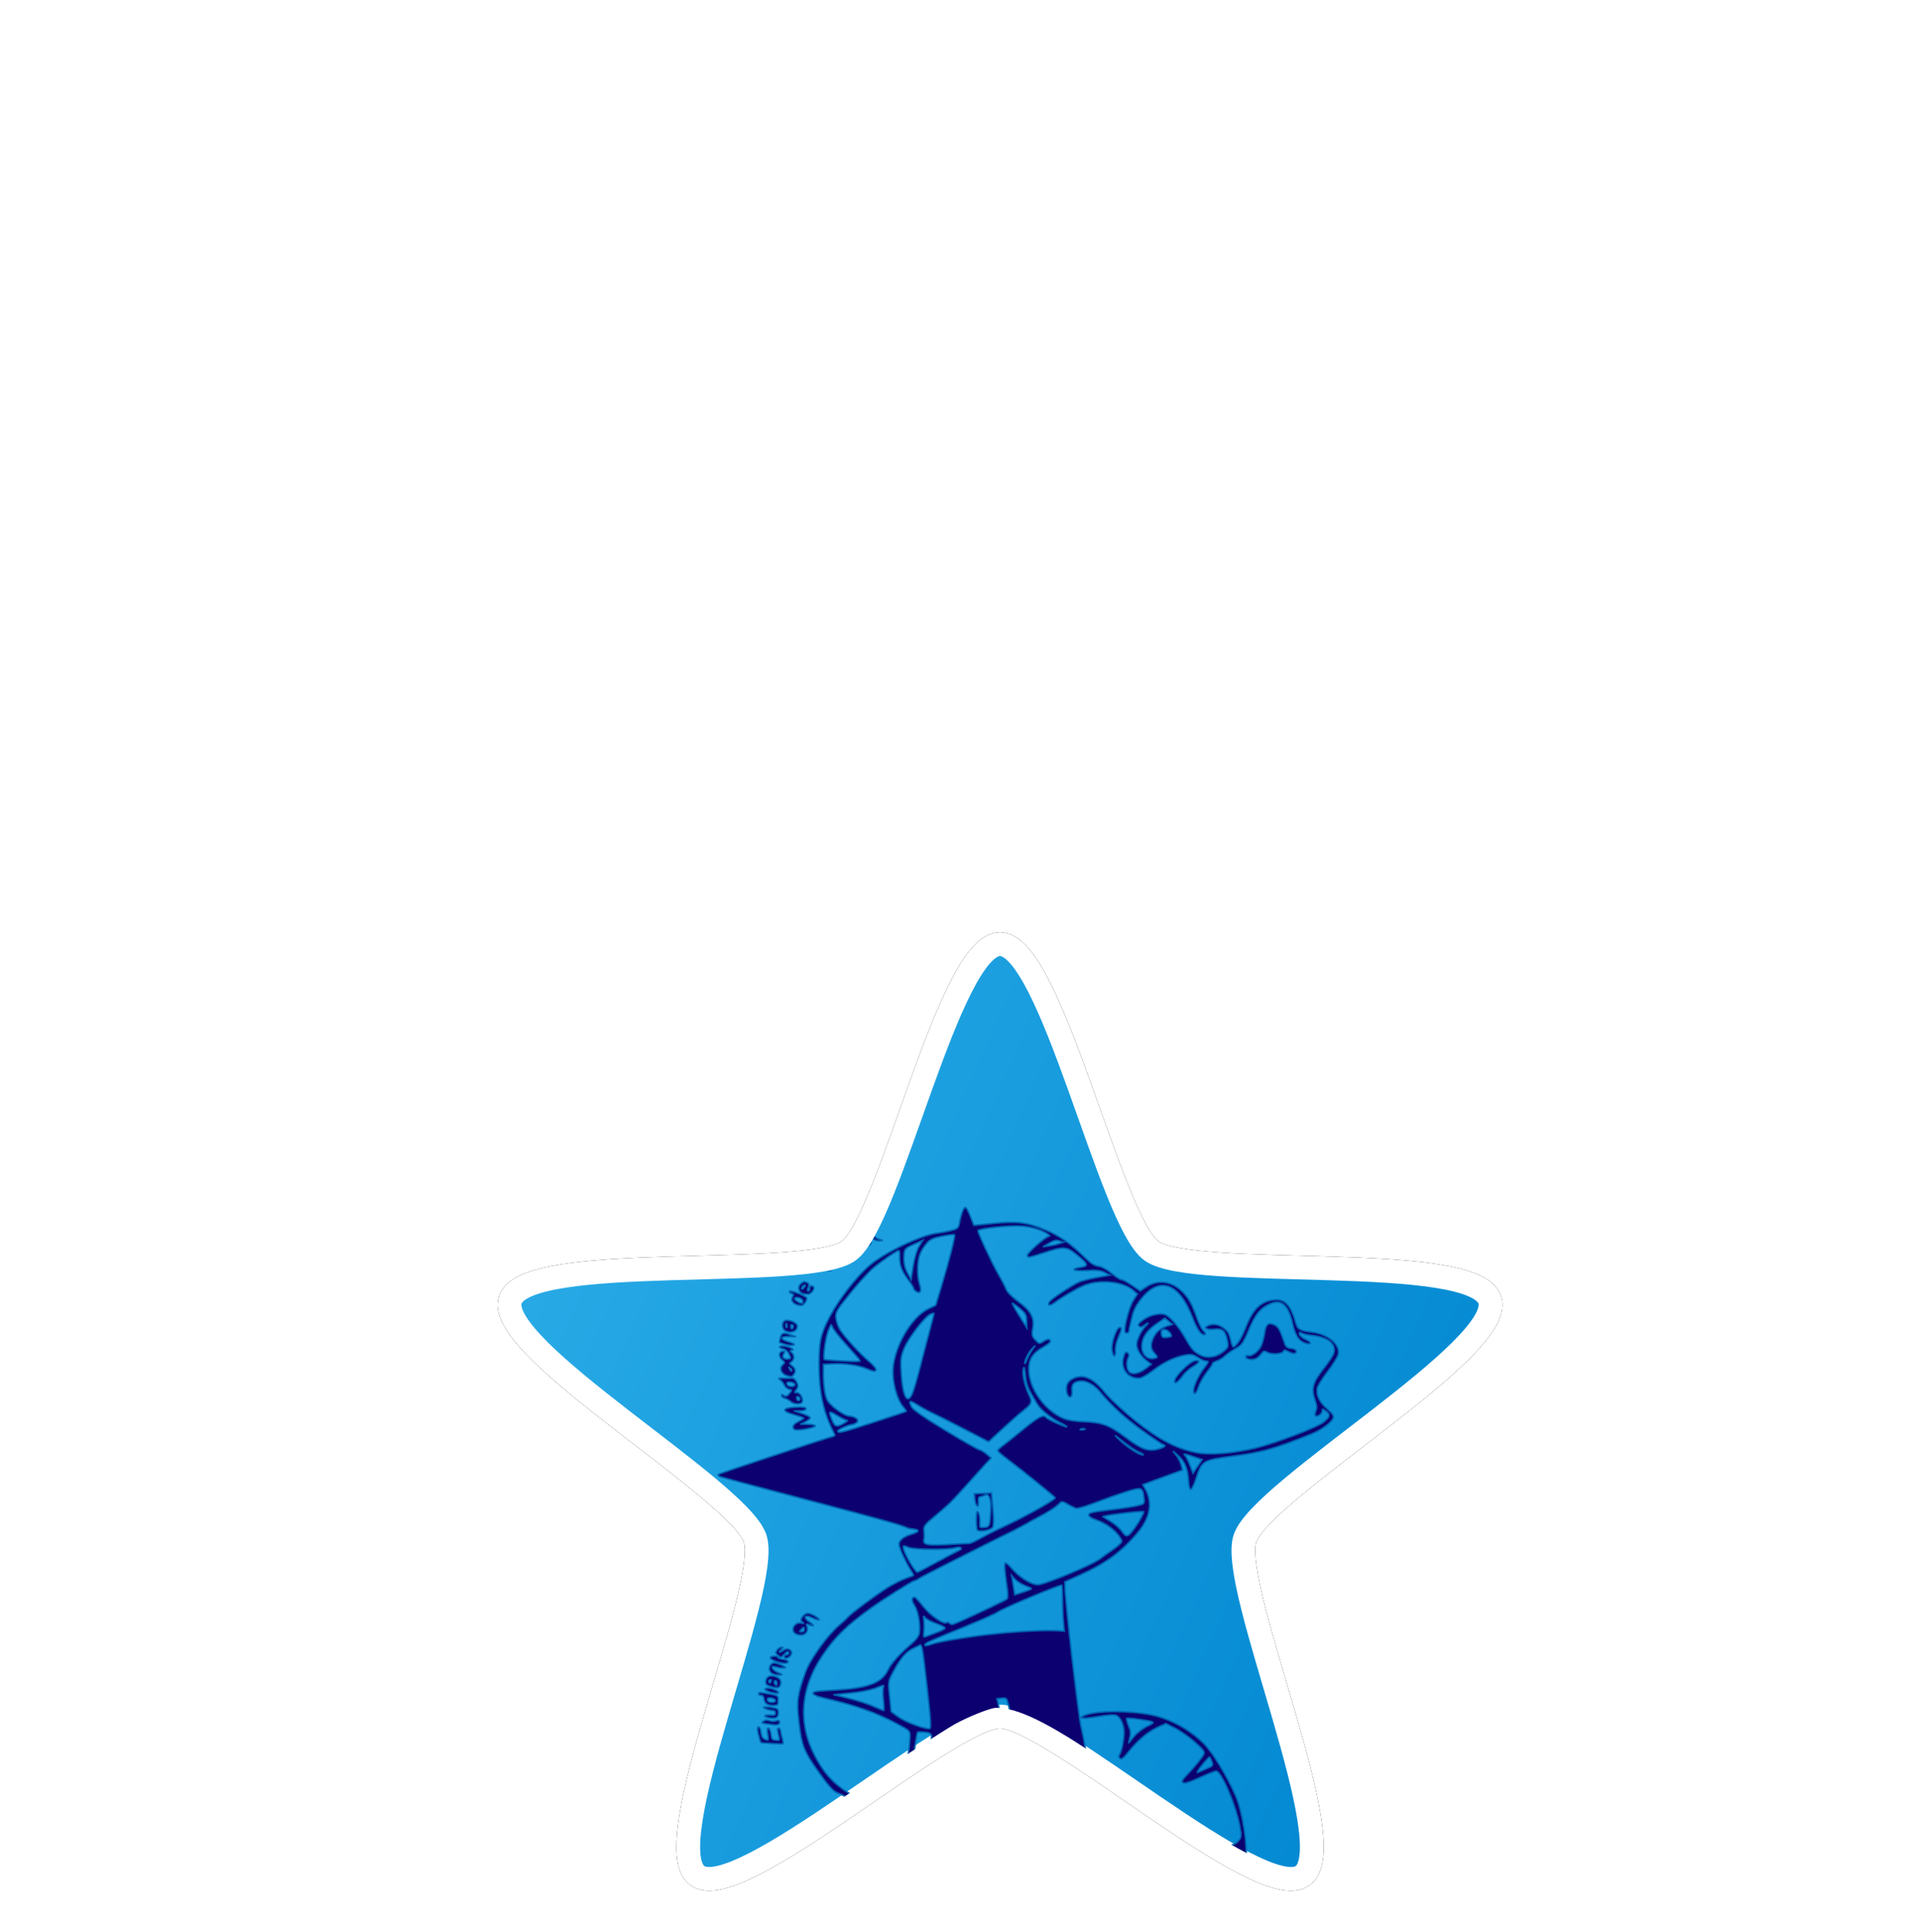 <?xml version="1.0" encoding="UTF-8" standalone="no"?>
<!-- Created with Inkscape (http://www.inkscape.org/) -->

<svg
   xmlns:dc="http://purl.org/dc/elements/1.1/"
   xmlns:cc="http://creativecommons.org/ns#"
   xmlns:rdf="http://www.w3.org/1999/02/22-rdf-syntax-ns#"
   xmlns:svg="http://www.w3.org/2000/svg"
   xmlns="http://www.w3.org/2000/svg"
   xmlns:xlink="http://www.w3.org/1999/xlink"
   xmlns:sodipodi="http://sodipodi.sourceforge.net/DTD/sodipodi-0.dtd"
   xmlns:inkscape="http://www.inkscape.org/namespaces/inkscape"
   width="6.41mm"
   height="6.45mm"
   viewBox="0 0 6.41 6.45"
   version="1.1"
   id="svg1250"
   inkscape:version="0.92.4 (5da689c313, 2019-01-14)"
   sodipodi:docname="ankibrest.svg">
  <defs
     id="defs1244">
    <linearGradient
       inkscape:collect="always"
       xlink:href="#linearGradient1954"
       id="linearGradient1205"
       gradientUnits="userSpaceOnUse"
       x1="-15.329"
       y1="231.695"
       x2="1505.694"
       y2="231.695" />
    <linearGradient
       inkscape:collect="always"
       id="linearGradient1954">
      <stop
         style="stop-color:#0066b2;stop-opacity:1;"
         offset="0"
         id="stop1950" />
      <stop
         style="stop-color:#0066b2;stop-opacity:0;"
         offset="1"
         id="stop1952" />
    </linearGradient>
    <filter
       height="1.048"
       y="-0.024"
       width="1.048"
       x="-0.024"
       id="filter2182"
       style="color-interpolation-filters:sRGB"
       inkscape:collect="always">
      <feGaussianBlur
         id="feGaussianBlur2184"
         stdDeviation="0.863"
         inkscape:collect="always" />
    </filter>
    <linearGradient
       gradientUnits="userSpaceOnUse"
       y2="30.501"
       x2="95.037"
       y1="30.501"
       x1="7.425"
       id="linearGradient2262"
       xlink:href="#linearGradient2260"
       inkscape:collect="always" />
    <linearGradient
       id="linearGradient2260"
       inkscape:collect="always">
      <stop
         id="stop2256"
         offset="0"
         style="stop-color:#28aae6;stop-opacity:1;" />
      <stop
         id="stop2258"
         offset="1"
         style="stop-color:#0389d2;stop-opacity:1" />
    </linearGradient>
    <clipPath
       id="clipPath2252"
       clipPathUnits="userSpaceOnUse">
      <path
         style="display:inline;opacity:1;fill:#000000;fill-opacity:1;stroke:none;stroke-width:0.816;stroke-linecap:butt;stroke-linejoin:miter;stroke-miterlimit:4;stroke-dasharray:none;stroke-dashoffset:0;stroke-opacity:1"
         d="m 95.238,175.756 c -0.255,-0.327 -0.358,-0.94 -0.386,-2.32 -0.035,-1.679 0.027,-2.479 0.465,-6.007 0.653,-5.265 0.821,-6.937 0.833,-8.27 0.017,-1.996 -0.158,-2.476 -1.236,-3.395 -0.576,-0.491 -1.966,-1.465 -2.252,-1.577 -0.084,-0.033 -0.33,-0.17 -0.546,-0.305 -0.216,-0.135 -0.606,-0.363 -0.867,-0.509 -0.261,-0.145 -0.612,-0.341 -0.78,-0.435 -0.168,-0.094 -0.88,-0.484 -1.581,-0.867 -1.322,-0.722 -4.13,-2.299 -4.607,-2.588 -1.429,-0.864 -1.804,-1.108 -2.403,-1.56 -0.931,-0.703 -1.519,-1.278 -1.665,-1.631 -0.165,-0.398 0.048,-0.628 0.992,-1.067 1.555,-0.724 3.335,-1.162 9.061,-2.23 3.253,-0.606 5.752,-1.197 6.813,-1.609 1.494,-0.581 1.938,-1.232 2.623,-3.845 0.28,-1.066 0.493,-2.101 1.522,-7.386 0.897,-4.603 1.444,-6.453 2.212,-7.478 0.137,-0.182 0.341,-0.331 0.453,-0.331 0.312,0 1.261,0.96 2.015,2.038 0.833,1.192 1.303,1.961 2.431,3.978 0.11,0.196 0.328,0.586 0.485,0.867 0.309,0.553 0.509,0.916 1.482,2.702 1.691,3.103 2.685,4.641 3.561,5.51 0.811,0.805 1.25,0.95 2.864,0.945 1.52,-0.004 2.65,-0.124 10.453,-1.1 2.889,-0.361 5.603,-0.311 6.258,0.116 0.202,0.132 0.232,0.216 0.183,0.517 -0.057,0.353 -0.766,1.694 -1.08,2.043 -0.088,0.098 -0.294,0.358 -0.459,0.577 -0.717,0.959 -2.241,2.649 -5.253,5.823 -1.969,2.075 -3.316,3.63 -3.957,4.568 -0.646,0.945 -0.841,1.46 -0.841,2.221 0,0.963 0.716,2.916 2.295,6.263 1.762,3.734 2.076,4.41 2.366,5.099 0.142,0.337 0.342,0.795 0.445,1.02 0.547,1.192 1.219,3.189 1.367,4.062 0.09,0.529 -0.024,0.983 -0.27,1.074 -0.61,0.226 -2.573,-0.301 -4.979,-1.336 -1.167,-0.502 -1.419,-0.616 -3.263,-1.482 -0.533,-0.25 -1.244,-0.582 -1.581,-0.739 -0.337,-0.156 -1.146,-0.538 -1.799,-0.848 -3.372,-1.603 -5.277,-2.184 -6.446,-1.965 -0.313,0.059 -1.487,0.76 -2.148,1.282 -0.452,0.357 -3.127,2.751 -3.832,3.43 -0.421,0.405 -0.929,0.889 -1.13,1.076 -0.201,0.187 -0.912,0.85 -1.581,1.474 -2.11,1.969 -3.934,3.418 -5.008,3.978 -0.694,0.362 -1.063,0.426 -1.228,0.215 z"
         id="path2254"
         inkscape:connector-curvature="0" />
    </clipPath>
    <linearGradient
       inkscape:collect="always"
       xlink:href="#linearGradient1954"
       id="linearGradient1835"
       gradientUnits="userSpaceOnUse"
       x1="-15.329"
       y1="231.695"
       x2="1505.694"
       y2="231.695" />
  </defs>
  <sodipodi:namedview
     id="base"
     pagecolor="#ffffff"
     bordercolor="#666666"
     borderopacity="1.0"
     inkscape:pageopacity="0.0"
     inkscape:pageshadow="2"
     inkscape:zoom="7.919596"
     inkscape:cx="12.097017"
     inkscape:cy="41.507961"
     inkscape:document-units="mm"
     inkscape:current-layer="layer1"
     showgrid="false"
     inkscape:window-width="1920"
     inkscape:window-height="1016"
     inkscape:window-x="0"
     inkscape:window-y="27"
     inkscape:window-maximized="1" />
  <g
     inkscape:label="Layer 1"
     inkscape:groupmode="layer"
     id="layer1"
     transform="translate(-60.998,-120.939)">
    <g
       transform="matrix(0.063,0.01,-0.01,0.063,59.01,115.244)"
       id="g2287"
       style="fill:#ececec;stroke:url(#linearGradient1205);stroke-opacity:1;enable-background:new">
      <path
         transform="matrix(0.568,0.152,-0.152,0.568,82.142,125.785)"
         d="M 93.779,51.987 C 91.495,55.942 67.574,48.149 63.403,50.006 59.231,51.863 49.016,74.855 44.55,73.905 40.083,72.956 40.103,47.797 37.047,44.404 33.992,41.011 8.969,38.4 8.492,33.859 8.014,29.318 31.948,21.562 34.231,17.608 c 2.283,-3.954 -2.967,-28.559 1.204,-30.417 4.171,-1.857 18.944,18.508 23.41,19.458 4.466,0.949 26.245,-11.647 29.3,-8.254 3.055,3.393 -11.749,23.736 -11.271,28.277 0.477,4.541 19.187,21.361 16.904,25.316 z"
         inkscape:randomized="0"
         inkscape:rounded="0.15"
         inkscape:flatsided="false"
         sodipodi:arg2="1.1519173"
         sodipodi:arg1="0.52359878"
         sodipodi:r2="22.919823"
         sodipodi:r1="45.839645"
         sodipodi:cy="29.06743"
         sodipodi:cx="54.080212"
         sodipodi:sides="5"
         id="path2176"
         style="display:inline;opacity:1;fill:#28aae6;fill-opacity:1;stroke:#030303;stroke-width:2.117;stroke-linecap:butt;stroke-linejoin:miter;stroke-miterlimit:4;stroke-dasharray:none;stroke-dashoffset:0;stroke-opacity:1;filter:url(#filter2182)"
         sodipodi:type="star" />
      <path
         sodipodi:type="star"
         style="display:inline;opacity:1;fill:url(#linearGradient2262);fill-opacity:1;stroke:#ffffff;stroke-width:2.117;stroke-linecap:butt;stroke-linejoin:miter;stroke-miterlimit:4;stroke-dasharray:none;stroke-dashoffset:0;stroke-opacity:1"
         id="path2174"
         sodipodi:sides="5"
         sodipodi:cx="54.080212"
         sodipodi:cy="29.06743"
         sodipodi:r1="45.839645"
         sodipodi:r2="22.919823"
         sodipodi:arg1="0.52359878"
         sodipodi:arg2="1.1519173"
         inkscape:flatsided="false"
         inkscape:rounded="0.15"
         inkscape:randomized="0"
         d="M 93.779,51.987 C 91.495,55.942 67.574,48.149 63.403,50.006 59.231,51.863 49.016,74.855 44.55,73.905 40.083,72.956 40.103,47.797 37.047,44.404 33.992,41.011 8.969,38.4 8.492,33.859 8.014,29.318 31.948,21.562 34.231,17.608 c 2.283,-3.954 -2.967,-28.559 1.204,-30.417 4.171,-1.857 18.944,18.508 23.41,19.458 4.466,0.949 26.245,-11.647 29.3,-8.254 3.055,3.393 -11.749,23.736 -11.271,28.277 0.477,4.541 19.187,21.361 16.904,25.316 z"
         transform="matrix(0.568,0.152,-0.152,0.568,82.142,125.785)" />
      <path
         style="display:inline;fill:#0c0071;fill-opacity:1;stroke:url(#linearGradient1835);stroke-width:0.092"
         d="m 106.234,181.729 c -1.95,-0.816 -2.743,-1.438 -3.75,-2.942 -0.377,-0.563 -0.583,-1.034 -0.364,-0.832 0.086,0.079 0.174,0.028 0.432,-0.253 0.234,-0.254 0.482,-0.41 0.89,-0.559 l 0.566,-0.207 -0.369,-0.128 c -0.426,-0.148 -1.354,-0.778 -1.587,-1.077 -0.159,-0.204 -0.159,-0.203 -0.245,0.273 -0.063,0.352 -0.041,0.651 0.086,1.144 0.124,0.48 0.135,0.63 0.044,0.536 -0.222,-0.228 -0.441,-1.282 -0.367,-1.766 0.126,-0.832 0.512,-1.63 1.154,-2.387 0.367,-0.433 0.386,-0.23 0.022,0.235 -0.184,0.234 -0.426,0.607 -0.54,0.827 -0.187,0.365 -0.191,0.436 -0.043,0.787 0.217,0.516 0.957,1.08 1.654,1.26 0.529,0.137 1.001,0.377 0.942,0.48 -0.017,0.03 -0.179,0.052 -0.36,0.048 -0.572,-0.01 -0.95,0.147 -1.465,0.609 -0.456,0.409 -0.486,0.463 -0.396,0.703 0.188,0.505 1.444,1.805 2.205,2.283 0.719,0.451 0.719,0.451 1.096,0.291 0.207,-0.088 0.642,-0.334 0.966,-0.547 l 0.589,-0.387 0.068,0.255 c 0.037,0.14 0.032,0.265 -0.015,0.277 -0.12,0.032 -0.295,0.676 -0.274,1.006 0.017,0.271 0.051,0.293 0.701,0.457 2.076,-0.853 6.292,0.127 7.233,-0.127 1.307,-0.353 1.594,-0.46 2.094,-0.776 0.319,-0.202 0.625,-0.456 0.681,-0.565 0.145,-0.283 0.274,-1.26 0.188,-1.424 -0.156,-0.298 0.104,-0.285 0.632,0.033 0.498,0.3 0.591,0.323 0.942,0.229 0.516,-0.138 1.205,-0.623 1.957,-1.376 1.059,-1.062 0.982,-0.914 0.771,-1.475 -0.185,-0.492 -0.561,-1.022 -0.943,-1.329 -0.352,-0.283 0.008,-0.264 0.679,0.037 0.586,0.263 1.167,0.399 1.416,0.333 0.157,-0.042 0.898,-1.317 1.107,-1.903 0.089,-0.251 0.218,-0.777 0.286,-1.17 l 0.124,-0.715 -0.452,-0.315 c -0.437,-0.305 -0.943,-0.486 -2.094,-0.752 -0.301,-0.069 -0.543,-0.169 -0.537,-0.222 0.006,-0.057 0.305,-0.155 0.735,-0.242 1.565,-0.316 1.989,-0.465 2.172,-0.762 0.157,-0.253 0.154,-0.314 -0.039,-0.85 -0.429,-1.192 -1.541,-2.943 -1.822,-2.868 -0.075,0.021 -0.467,0.256 -0.872,0.524 -0.536,0.355 -0.769,0.467 -0.859,0.415 -0.089,-0.052 -0.066,-0.155 0.084,-0.37 0.409,-0.588 0.779,-1.22 0.821,-1.403 0.036,-0.152 -0.077,-0.262 -0.618,-0.603 -0.364,-0.23 -0.911,-0.497 -1.215,-0.594 l -0.554,-0.176 -0.394,0.259 c -0.515,0.339 -1.031,0.928 -1.415,1.614 -0.229,0.409 -0.342,0.534 -0.436,0.48 -0.094,-0.054 -0.109,-0.113 -0.057,-0.226 0.099,-0.214 0.115,-1.042 0.028,-1.372 -0.123,-0.464 -0.395,-0.787 -0.661,-0.783 -0.132,0.002 -0.59,0.124 -1.016,0.272 -0.772,0.267 -1.084,0.245 -0.547,-0.037 0.64,-0.337 2.404,-0.611 3.6,-0.56 1.08,0.046 2.245,0.46 3.185,1.132 0.556,0.397 1.56,1.572 2.229,2.61 0.552,0.855 1.175,2.819 1.158,3.646 -0.019,0.913 -0.332,2.436 -0.67,3.257 -4.302,8.959 -10.364,10.158 -18.562,7.771 z m 15.327,-3.091 c -0.283,0.26 -0.561,0.485 -0.616,0.5 -0.056,0.015 -0.176,0.117 -0.269,0.227 l -0.168,0.2 c -1.723,3.607 5.098,-5.666 1.052,-0.926 z m -1.473,1.111 c -0.222,0.227 -0.486,0.411 -0.74,0.591 -0.137,0.078 -0.691,0.417 -1.232,0.753 -0.819,0.509 -1.159,0.666 -2.041,0.943 -8.517,-0.617 5.16,1.33 4.012,-2.286 z m -1.289,0.479 c 0.504,-0.307 0.68,-0.508 0.372,-0.425 -0.11,0.03 -0.319,-0.015 -0.463,-0.098 l -0.263,-0.152 -0.067,0.479 c -0.037,0.264 -0.057,0.477 -0.046,0.474 0.01,-0.002 0.222,-0.128 0.467,-0.277 z m -11.944,1.208 c -0.026,-0.139 -0.004,-0.339 0.05,-0.443 0.148,-0.288 0.088,-0.336 -0.15,-0.119 -0.118,0.107 -0.357,0.263 -0.531,0.347 l -0.317,0.152 0.417,0.207 c 0.482,0.24 0.597,0.209 0.531,-0.144 z m 16.334,-5.48 c -0.015,-0.053 -0.875,-0.244 -0.976,-0.217 -0.027,0.008 0.07,0.126 0.217,0.264 0.146,0.138 0.291,0.344 0.321,0.457 0.055,0.205 0.057,0.204 0.254,-0.121 0.109,-0.18 0.192,-0.353 0.184,-0.383 z m 1.906,-5.322 c 0.015,-0.628 0.008,-0.649 -0.111,-0.464 -0.111,0.172 -0.218,0.207 -0.938,0.308 -0.447,0.063 -0.85,0.124 -0.895,0.136 -0.045,0.013 0.127,0.093 0.383,0.181 0.256,0.087 0.707,0.26 1.003,0.383 0.296,0.123 0.539,0.199 0.541,0.169 0.002,-0.03 0.01,-0.351 0.017,-0.713 z m -2.62,-4.817 c 0.31,-0.192 0.331,-0.23 0.223,-0.425 -0.065,-0.118 -0.14,-0.226 -0.165,-0.241 -0.026,-0.015 -0.186,0.217 -0.356,0.515 -0.17,0.298 -0.25,0.501 -0.176,0.451 0.073,-0.05 0.287,-0.185 0.475,-0.301 z m -3.696,-1.83 c 0.256,-0.171 0.344,-0.274 0.253,-0.293 -0.252,-0.054 -1.435,-0.024 -1.471,0.036 -0.019,0.033 0.057,0.207 0.168,0.388 0.155,0.251 0.197,0.405 0.178,0.652 l -0.024,0.324 0.25,-0.422 c 0.138,-0.232 0.427,-0.541 0.644,-0.685 z m -5.845,15.951 c -0.352,0.06 -0.728,0.101 -0.836,0.091 -0.748,-0.072 -1.983,-0.238 -2.032,-0.272 -0.032,-0.023 -0.214,-0.059 -0.404,-0.08 -1.331,-0.149 -3.038,-0.95 -3.729,-1.749 -0.85,-0.984 -0.699,-2.17 0.328,-2.573 0.334,-0.131 0.513,-0.128 1.238,0.019 0.493,0.1 0.942,0.255 1.074,0.37 l 0.226,0.198 -0.05,-0.417 c -0.028,-0.236 -0.101,-0.455 -0.168,-0.504 -0.077,-0.057 -0.088,-0.096 -0.03,-0.111 0.053,-0.015 -0.042,-0.535 -0.238,-1.308 l -0.326,-1.284 -0.316,-0.042 c -0.563,-0.074 -0.82,0.385 -0.959,1.719 -0.051,0.488 -0.224,0.462 -0.323,-0.048 -0.087,-0.448 -0.569,-1.191 -0.965,-1.487 -0.305,-0.228 -0.752,-0.126 -1.407,0.321 -0.491,0.336 -0.765,0.447 -0.798,0.323 -0.048,-0.177 1.104,-0.737 2.029,-0.986 0.909,-0.245 0.962,-0.248 1.861,-0.099 l 0.925,0.153 -0.198,-0.737 -0.198,-0.737 -0.734,0.202 c -0.673,0.185 -1.738,0.273 -2.267,0.187 -0.11,-0.019 -0.424,-0.066 -0.698,-0.107 -0.274,-0.041 -0.734,-0.166 -1.022,-0.277 -0.288,-0.111 -0.664,-0.231 -0.835,-0.266 -0.227,-0.047 -0.531,-0.288 -1.13,-0.895 -1.114,-1.13 -1.27,-1.394 -1.66,-2.806 -0.293,-1.059 -0.299,-1.434 -0.045,-2.757 0.144,-0.748 0.9,-2.248 1.464,-2.903 0.16,-0.186 0.35,-0.428 0.42,-0.537 0.177,-0.274 1.388,-1.511 1.972,-2.015 0.264,-0.228 0.67,-0.518 0.902,-0.644 0.232,-0.126 0.42,-0.237 0.417,-0.248 -0.002,-0.01 -0.123,-0.157 -0.267,-0.325 -0.353,-0.412 -0.768,-1.043 -0.825,-1.255 -0.058,-0.215 0.185,-0.491 0.604,-0.69 0.419,-0.198 0.444,-0.322 0.062,-0.303 -0.169,0.008 -0.355,-0.004 -0.414,-0.028 -0.201,-0.082 -1.883,-0.272 -6.293,-0.712 -2.423,-0.242 -4.475,-0.457 -4.56,-0.478 -0.085,-0.022 -0.123,-0.072 -0.085,-0.113 0.063,-0.067 5.35,-2.802 5.922,-3.064 0.27,-0.123 0.266,-0.099 0.06,-0.384 -0.765,-1.06 -1.187,-2.255 -1.416,-4.005 -0.124,-0.945 -0.077,-1.399 0.235,-2.308 0.375,-1.093 1.15,-2.501 1.78,-3.234 0.731,-0.851 2.599,-2.135 3.466,-2.383 0.222,-0.063 0.572,-0.189 0.779,-0.28 0.348,-0.153 0.376,-0.194 0.385,-0.55 0.013,-0.468 0.093,-0.837 0.19,-0.863 0.039,-0.01 0.197,0.194 0.351,0.455 l 0.28,0.474 1.055,-0.278 c 1.304,-0.343 1.861,-0.363 2.957,-0.104 0.856,0.202 1.544,0.539 2.504,1.227 0.338,0.242 0.589,0.349 0.79,0.336 0.175,-0.01 0.498,0.102 0.794,0.278 0.274,0.164 0.547,0.284 0.607,0.268 0.06,-0.017 0.344,0.081 0.631,0.216 l 0.522,0.245 0.288,-0.271 c 0.546,-0.513 1.319,-0.558 1.983,-0.114 0.447,0.298 0.73,0.646 1.123,1.382 0.16,0.299 0.373,0.597 0.473,0.662 0.257,0.166 0.141,0.303 -0.124,0.147 -0.119,-0.07 -0.388,-0.426 -0.597,-0.79 -1.028,-1.792 -2.17,-2.039 -2.991,-0.645 -0.23,0.39 -0.355,0.744 -0.38,1.071 -0.021,0.268 -0.042,0.554 -0.05,0.634 -0.008,0.081 -0.006,0.185 6.9e-4,0.231 0.024,0.144 -0.187,0.225 -0.224,0.086 -0.087,-0.327 0.029,-1.418 0.191,-1.791 l 0.179,-0.412 -0.261,-0.163 c -0.678,-0.423 -2.05,-0.328 -2.856,0.198 -0.416,0.271 -1.114,0.85 -1.447,1.2 -0.263,0.276 -0.431,0.175 -0.204,-0.123 0.173,-0.226 0.922,-0.905 1.359,-1.231 0.123,-0.092 0.558,-0.283 0.966,-0.426 l 0.743,-0.259 -0.311,-0.108 c -0.228,-0.079 -0.5,-0.067 -1.015,0.047 -0.387,0.085 -0.713,0.119 -0.725,0.075 -0.013,-0.044 0.088,-0.112 0.222,-0.152 0.58,-0.172 0.566,-0.256 -0.112,-0.658 -0.731,-0.434 -0.875,-0.424 -1.936,0.124 -0.804,0.415 -0.869,0.437 -0.905,0.302 -0.036,-0.135 0.843,-1.203 1.032,-1.253 0.084,-0.022 0.039,-0.073 -0.127,-0.143 -0.399,-0.168 -0.912,-0.236 -1.463,-0.194 -0.685,0.052 -2.449,0.529 -2.416,0.652 0.048,0.179 1.113,1.748 1.533,2.26 0.231,0.281 0.481,0.621 0.556,0.756 0.081,0.145 0.402,0.382 0.79,0.58 0.785,0.403 1.059,0.762 1.041,1.368 -0.013,0.391 0.032,0.477 0.344,0.691 0.153,0.105 0.195,0.097 0.383,-0.075 0.2,-0.183 0.33,-0.197 0.372,-0.041 0.01,0.039 -0.139,0.197 -0.332,0.353 -0.419,0.338 -0.605,0.616 -0.64,0.956 -0.12,1.177 1.156,2.64 2.519,2.89 0.186,0.034 0.657,0.022 1.048,-0.026 0.989,-0.123 1.426,-0.034 2.42,0.49 1.022,0.54 1.406,0.616 1.936,0.385 0.208,-0.09 0.368,-0.2 0.357,-0.244 -0.013,-0.044 -0.055,-0.07 -0.097,-0.059 -0.042,0.01 -0.626,-0.26 -1.299,-0.603 -1.128,-0.574 -1.886,-1.075 -2.71,-1.792 -0.404,-0.351 -0.853,-0.505 -1.206,-0.411 -0.35,0.093 -0.448,0.271 -0.35,0.638 0.099,0.368 -0.132,0.474 -0.273,0.126 -0.157,-0.388 -0.067,-0.666 0.287,-0.884 0.5,-0.309 1.084,-0.138 1.822,0.532 0.318,0.289 1.174,0.864 1.933,1.3 1.487,0.852 2.532,1.203 3.733,1.252 0.73,0.03 2.137,-0.313 3.27,-0.797 1.125,-0.48 3.236,-1.698 3.541,-2.043 0.311,-0.352 0.31,-0.49 -0.004,-0.641 -0.179,-0.086 -0.213,-0.081 -0.184,0.025 0.044,0.163 -0.231,0.436 -0.337,0.336 -0.042,-0.039 -0.048,-0.163 -0.015,-0.276 0.049,-0.159 0.013,-0.298 -0.166,-0.633 -0.303,-0.57 -0.251,-0.95 0.252,-1.838 0.211,-0.372 0.393,-0.786 0.406,-0.921 0.049,-0.524 -0.478,-0.823 -1.374,-0.777 -0.258,0.013 -0.534,-0.006 -0.613,-0.042 -0.109,-0.05 -0.134,-0.03 -0.104,0.082 0.022,0.081 0.21,0.195 0.418,0.253 0.41,0.114 0.337,0.279 -0.08,0.181 -0.339,-0.079 -0.562,-0.345 -0.811,-0.968 -0.4,-0.999 -0.841,-1.276 -1.429,-0.898 -0.501,0.322 -0.736,0.725 -0.957,1.638 -0.189,0.782 -0.251,0.909 -0.568,1.158 -0.196,0.154 -0.433,0.383 -0.528,0.51 -0.095,0.126 -0.282,0.287 -0.418,0.357 -0.135,0.07 -0.231,0.153 -0.213,0.183 0.017,0.031 -0.086,0.263 -0.231,0.517 -0.145,0.253 -0.295,0.647 -0.334,0.875 -0.073,0.426 -0.176,0.561 -0.241,0.318 -0.063,-0.236 0.122,-0.911 0.379,-1.383 0.188,-0.345 0.209,-0.442 0.089,-0.41 -0.087,0.023 -0.316,-0.032 -0.509,-0.122 -0.278,-0.13 -0.426,-0.139 -0.711,-0.042 -0.585,0.199 -1.151,0.582 -1.667,1.128 -0.266,0.282 -0.576,0.537 -0.689,0.567 -0.639,0.171 -1.191,-0.344 -1.1,-1.025 0.037,-0.273 0.077,-0.334 0.183,-0.273 0.106,0.061 0.122,0.124 0.074,0.283 -0.08,0.261 0.032,0.683 0.208,0.784 0.209,0.12 0.56,-0.019 0.867,-0.343 l 0.278,-0.294 -0.337,-0.185 c -0.185,-0.102 -0.419,-0.319 -0.52,-0.482 -0.155,-0.252 -0.17,-0.359 -0.095,-0.71 0.048,-0.227 0.172,-0.526 0.275,-0.663 0.204,-0.273 0.159,-0.313 -0.074,-0.063 -0.106,0.113 -0.18,0.136 -0.27,0.084 -0.09,-0.052 -0.055,-0.144 0.126,-0.338 0.315,-0.335 0.846,-0.575 1.19,-0.539 0.28,0.029 0.917,0.564 1.392,1.168 0.418,0.531 0.599,0.676 0.994,0.794 0.43,0.129 0.933,-0.054 1.27,-0.463 0.194,-0.235 0.2,-0.295 0.067,-0.636 -0.2,-0.51 -0.363,-0.605 -0.826,-0.481 -0.398,0.107 -0.621,0.039 -0.4,-0.121 0.261,-0.19 0.565,-0.201 0.898,-0.033 0.265,0.134 0.381,0.267 0.504,0.582 0.088,0.224 0.185,0.4 0.215,0.391 0.17,-0.052 0.381,-0.516 0.517,-1.14 0.254,-1.162 0.612,-1.645 1.37,-1.848 0.562,-0.151 0.964,0.164 1.384,1.085 0.163,0.357 0.309,0.415 0.979,0.385 0.891,-0.039 1.661,0.403 1.681,0.964 0.004,0.139 -0.191,0.622 -0.435,1.073 -0.244,0.451 -0.443,0.925 -0.44,1.053 0.006,0.401 0.245,0.746 0.726,1.051 0.387,0.245 0.456,0.326 0.417,0.493 -0.056,0.241 -0.565,0.752 -1.017,1.022 -2.011,1.201 -2.575,1.462 -4.243,1.961 -1.647,0.493 -1.673,0.515 -1.84,1.554 -0.057,0.354 -0.147,0.656 -0.199,0.67 -0.058,0.015 -0.137,-0.16 -0.201,-0.448 -0.156,-0.698 -0.363,-1.036 -0.819,-1.337 -0.346,-0.229 -0.367,-0.234 -0.139,-0.032 0.148,0.131 0.327,0.367 0.397,0.524 l 0.129,0.287 -0.737,0.408 c -0.405,0.224 -0.875,0.486 -1.043,0.582 l -0.306,0.175 0.211,0.273 c 0.499,0.646 0.483,1.513 -0.045,2.403 -0.738,1.244 -1.507,2.025 -2.88,2.925 l -0.772,0.506 0.059,0.334 c 0.14,0.788 1.847,6.902 2.114,7.571 0.357,0.893 0.525,1.401 0.892,2.699 l 0.283,0.999 0.352,-0.094 c 0.194,-0.052 0.701,-0.079 1.127,-0.06 1.112,0.049 1.678,0.336 2.498,1.264 0.667,0.755 0.891,1.274 0.876,2.026 -0.039,1.872 -0.438,3.385 -1.174,4.45 -0.595,0.862 -0.743,0.997 -2.435,2.227 -0.575,0.417 -1.954,1.076 -2.923,1.395 -0.459,0.151 -0.872,0.294 -0.918,0.318 -0.046,0.024 -0.372,0.093 -0.723,0.153 z m 1.602,-0.767 c 0.089,-0.064 0.095,-0.209 0.022,-0.484 l -0.105,-0.392 -0.348,0.093 -0.348,0.093 0.089,0.454 c 0.086,0.439 0.096,0.452 0.326,0.39 0.131,-0.035 0.295,-0.105 0.364,-0.156 z m -5.139,-0.261 c -0.01,-0.142 -0.139,-0.809 -0.285,-1.482 l -0.266,-1.224 -0.772,-0.298 c -1.479,-0.571 -2.381,-0.315 -2.393,0.681 -0.004,0.406 0.017,0.45 0.484,0.99 0.641,0.74 1.626,1.305 2.734,1.568 0.431,0.102 0.519,0.06 0.498,-0.234 z m 10.301,-3.469 c 0.309,-0.6 0.302,-0.807 -0.019,-0.585 -0.082,0.056 -0.2,0.179 -0.264,0.272 -0.064,0.093 -0.166,0.154 -0.226,0.136 -0.134,-0.04 -0.211,-0.282 -0.1,-0.311 0.112,-0.03 0.187,-0.766 0.109,-1.06 -0.09,-0.338 -1.151,-1.241 -1.385,-1.178 -0.101,0.027 0.227,1.19 0.54,1.91 0.358,0.826 0.416,0.975 0.546,1.409 0.111,0.37 0.118,0.375 0.295,0.208 0.1,-0.094 0.327,-0.454 0.505,-0.8 z m 0.6,-1.511 c 0.187,-0.649 0.285,-1.605 0.262,-2.538 -0.015,-0.543 -0.049,-0.687 -0.256,-1.049 -0.258,-0.451 -1.151,-1.443 -1.506,-1.673 -0.328,-0.212 -1.131,-0.293 -1.835,-0.186 l -0.524,0.08 0.162,0.71 c 0.089,0.391 0.327,1.227 0.528,1.858 l 0.366,1.148 0.731,0.403 c 0.735,0.405 1.439,1.079 1.72,1.648 0.155,0.314 0.14,0.332 0.351,-0.401 z m -0.672,0.496 c -0.013,-0.049 -0.042,-0.084 -0.063,-0.079 -0.022,0.006 -0.053,0.057 -0.07,0.114 -0.017,0.057 0.01,0.092 0.063,0.079 0.052,-0.015 0.084,-0.065 0.07,-0.114 z m -2.642,-2.985 c -0.207,-0.62 -0.461,-1.384 -0.564,-1.698 -0.104,-0.314 -0.393,-1.297 -0.644,-2.184 -0.251,-0.887 -0.49,-1.645 -0.532,-1.682 -0.193,-0.173 -0.624,-0.144 -2.274,0.15 -1.749,0.312 -4.287,1.008 -5.242,1.437 l -0.384,0.172 0.124,0.731 c 0.068,0.402 0.402,1.909 0.743,3.348 0.341,1.439 0.604,2.669 0.584,2.734 -0.043,0.143 0.032,0.125 0.549,-0.132 1.477,-0.735 5.158,-1.67 6.645,-1.688 0.441,-0.004 0.919,0.017 1.061,0.049 0.143,0.032 0.271,0.021 0.285,-0.026 0.015,-0.046 -0.144,-0.591 -0.351,-1.211 z m -4.652,1.62 c -0.101,-0.042 -0.877,-2.656 -0.795,-2.678 0.116,-0.031 0.94,-0.026 1.004,0.006 0.042,0.021 0.231,0.577 0.42,1.236 l 0.345,1.198 -0.434,0.141 c -0.238,0.077 -0.482,0.121 -0.541,0.097 z m 0.491,-0.306 c 0.156,-0.09 0.147,-0.158 -0.145,-1.145 -0.294,-0.994 -0.321,-1.049 -0.52,-1.049 -0.115,-6e-5 -0.237,0.006 -0.27,0.015 -0.033,0.008 0.047,0.408 0.179,0.889 0.132,0.481 0.235,0.969 0.23,1.084 -0.017,0.356 0.152,0.421 0.527,0.205 z m -6.074,-0.434 c 0.1,-0.174 0.08,-0.187 -0.287,-0.181 -0.217,0.002 -0.505,0.013 -0.64,0.021 l -0.245,0.015 0.418,0.466 0.418,0.466 0.114,-0.299 c 0.063,-0.164 0.163,-0.383 0.222,-0.486 z m 0.665,-2.458 c -0.088,-0.327 -0.206,-1.009 -0.263,-1.515 -0.057,-0.506 -0.122,-0.988 -0.144,-1.073 -0.061,-0.23 -0.254,-0.054 -0.802,0.729 -0.434,0.62 -0.683,0.856 -0.728,0.687 -0.008,-0.034 0.04,-0.166 0.109,-0.294 0.12,-0.224 0.145,-0.985 0.055,-1.713 -0.042,-0.34 -0.053,-0.349 -0.783,-0.602 -1.373,-0.477 -2.509,-0.683 -4.595,-0.831 -0.183,-0.013 -0.367,-0.074 -0.407,-0.136 -0.061,-0.094 0.132,-0.157 1.18,-0.381 1.804,-0.387 2.552,-0.807 2.776,-1.56 0.129,-0.433 0.509,-1.025 1.091,-1.701 0.212,-0.246 0.345,-0.501 0.344,-0.66 -0.002,-0.454 -0.262,-1.226 -0.502,-1.489 -0.221,-0.242 -0.257,-0.43 -0.091,-0.474 0.043,-0.013 0.295,0.183 0.559,0.432 0.471,0.444 1.319,0.852 1.46,0.703 0.038,-0.04 0.105,-0.039 0.149,0.002 0.044,0.042 0.14,0.06 0.212,0.04 0.105,-0.028 2.063,-1.344 2.733,-1.838 0.134,-0.099 0.121,-0.198 -0.144,-1.068 -0.187,-0.612 -0.26,-0.967 -0.202,-0.982 0.05,-0.013 0.226,0.093 0.392,0.236 0.5,0.431 1.219,0.739 1.602,0.687 0.381,-0.052 2.927,-1.623 3.284,-2.027 0.108,-0.122 0.317,-0.331 0.466,-0.464 0.148,-0.134 0.345,-0.34 0.437,-0.459 0.159,-0.206 0.158,-0.228 -0.041,-0.445 -0.308,-0.338 -0.888,-0.635 -1.427,-0.73 -0.295,-0.052 -0.482,-0.137 -0.491,-0.223 -0.013,-0.115 0.189,-0.197 1.131,-0.462 0.63,-0.177 1.313,-0.395 1.517,-0.484 0.361,-0.157 0.369,-0.171 0.282,-0.49 -0.16,-0.586 -0.223,-0.597 -1.067,-0.174 -0.408,0.204 -1.13,0.597 -1.603,0.871 -0.474,0.275 -0.931,0.493 -1.017,0.485 -0.085,-0.008 -0.313,-0.077 -0.505,-0.155 -0.307,-0.123 -0.365,-0.12 -0.471,0.025 -0.184,0.252 -0.536,0.574 -1.018,0.93 -0.24,0.177 -0.541,0.41 -0.67,0.519 -0.214,0.18 -0.792,0.598 -2.08,1.508 -0.265,0.187 -0.536,0.382 -0.601,0.432 -0.065,0.051 -0.696,0.505 -1.401,1.01 -0.706,0.505 -1.342,0.977 -1.414,1.049 -0.072,0.072 -0.175,0.143 -0.23,0.157 -0.107,0.029 -1.561,1.302 -2.143,1.876 -1.215,1.2 -1.785,1.963 -2.308,3.091 -1.074,2.315 -0.729,4.494 1.001,6.327 1.341,1.421 3.68,1.933 6.101,1.334 l 0.426,-0.105 -0.16,-0.595 z m -0.572,-3.382 c -0.048,-0.179 -0.12,-0.212 -0.425,-0.195 -0.202,0.013 -0.38,0.043 -0.395,0.069 -0.015,0.026 -0.025,0.352 -0.021,0.724 l 0.006,0.676 0.446,-0.53 c 0.338,-0.401 0.432,-0.582 0.388,-0.745 z m 4.321,-1.527 c -0.077,-0.287 -0.215,-0.702 -0.308,-0.921 -0.157,-0.373 -0.184,-0.394 -0.435,-0.327 l -0.268,0.072 0.182,0.453 c 0.1,0.249 0.238,0.663 0.308,0.921 0.124,0.46 0.131,0.467 0.394,0.396 0.267,-0.071 0.267,-0.073 0.128,-0.594 z m -5.024,-1.253 c -0.579,-2.106 -0.65,-2.31 -0.767,-2.221 -0.071,0.054 -0.239,0.172 -0.372,0.262 -0.327,0.221 -0.582,0.64 -0.851,1.4 -0.223,0.63 -0.223,0.637 -0.002,1.468 l 0.222,0.835 0.471,0.236 c 0.425,0.213 1.524,0.434 1.821,0.366 0.094,-0.021 -0.01,-0.492 -0.52,-2.346 z m -2.302,1.172 c -0.084,-0.306 -0.138,-0.63 -0.12,-0.72 0.03,-0.15 -0.004,-0.141 -0.404,0.096 -0.266,0.158 -0.804,0.357 -1.374,0.507 l -0.937,0.247 0.879,0.071 c 0.483,0.039 1.134,0.14 1.446,0.225 0.312,0.085 0.589,0.148 0.616,0.141 0.027,-0.006 -0.021,-0.262 -0.104,-0.568 z m 4.511,-4.377 c 1.63,-0.496 3.745,-0.973 4.659,-1.052 l 0.304,-0.026 -0.135,-0.524 c -0.074,-0.288 -0.187,-0.854 -0.251,-1.257 -0.064,-0.403 -0.136,-0.746 -0.162,-0.761 -0.082,-0.049 -3.122,1.837 -3.351,2.078 -0.082,0.087 -0.814,0.562 -1.628,1.057 -2.092,1.273 -2.122,1.293 -2.129,1.408 -0.004,0.07 0.137,0.027 0.439,-0.134 0.245,-0.131 1.259,-0.485 2.253,-0.788 z m -2.141,0.127 c 0.218,-0.12 0.41,-0.26 0.425,-0.311 0.015,-0.051 -0.203,-0.133 -0.486,-0.182 -0.283,-0.049 -0.59,-0.149 -0.683,-0.222 -0.157,-0.123 -0.163,-0.113 -0.086,0.132 0.046,0.145 0.092,0.428 0.104,0.628 0.019,0.329 0.035,0.354 0.174,0.268 0.085,-0.052 0.333,-0.193 0.551,-0.313 z m 4.76,-3.179 c 0.2,-0.116 0.193,-0.123 -0.213,-0.21 -0.231,-0.05 -0.522,-0.173 -0.647,-0.274 l -0.227,-0.184 0.173,0.525 0.173,0.525 0.267,-0.131 c 0.147,-0.072 0.36,-0.185 0.474,-0.251 z m -5.375,-0.747 c 0.507,-0.393 1.006,-0.766 1.108,-0.829 0.268,-0.165 0.076,-0.286 -0.214,-0.135 -0.338,0.175 -2.245,0.465 -2.58,0.392 -0.367,-0.08 -0.377,-0.073 -0.253,0.197 0.143,0.312 0.84,1.136 0.939,1.11 0.043,-0.013 0.493,-0.343 1.001,-0.736 z m 10.712,-3.613 c 0.183,-0.353 0.405,-0.952 0.383,-1.034 -0.008,-0.029 -0.533,0.095 -1.167,0.276 -0.634,0.181 -1.116,0.346 -1.072,0.366 0.044,0.021 0.276,0.118 0.516,0.217 0.24,0.099 0.549,0.3 0.688,0.447 0.282,0.3 0.376,0.261 0.652,-0.273 z m -8.588,1.975 c 0.413,-0.326 0.839,-0.634 1.347,-0.975 1.035,-0.694 2.59,-1.923 2.563,-2.025 -0.015,-0.05 -2.109,-1.257 -3.033,-1.746 -0.316,-0.167 -0.582,-0.334 -0.592,-0.37 -0.01,-0.036 0.092,-0.177 0.227,-0.312 0.135,-0.135 0.586,-0.631 1.003,-1.101 0.734,-0.829 1.001,-1.028 1.17,-0.869 0.096,0.091 1.109,0.367 1.23,0.336 0.046,-0.013 -0.144,-0.093 -0.424,-0.181 -0.523,-0.164 -1.166,-0.536 -1.399,-0.811 -0.704,-0.828 -0.787,-0.963 -0.931,-1.508 -0.115,-0.436 -0.156,-0.515 -0.174,-0.336 -0.028,0.28 0.22,0.915 0.541,1.383 0.27,0.393 0.25,0.483 -0.216,0.983 -0.164,0.176 -0.594,0.697 -0.957,1.157 l -0.659,0.838 -1.496,-0.498 c -0.823,-0.274 -1.681,-0.548 -1.908,-0.61 -0.227,-0.062 -0.613,-0.2 -0.858,-0.307 -0.504,-0.221 -0.599,-0.177 -0.339,0.158 0.118,0.153 0.82,0.491 2.083,1.006 1.048,0.427 1.982,0.779 2.077,0.784 0.095,0.004 0.296,0.085 0.448,0.179 l 0.276,0.171 -0.238,0.359 c -0.131,0.198 -0.496,0.76 -0.812,1.25 -0.753,1.169 -0.887,1.352 -1.558,2.119 -0.521,0.595 -0.56,0.673 -0.486,0.95 0.045,0.166 0.076,0.361 0.069,0.432 -0.031,0.337 0.209,0.357 1.339,0.11 0.61,-0.133 1.158,-0.248 1.217,-0.255 0.06,-0.006 0.28,-0.148 0.489,-0.313 z m -0.151,-0.519 c -0.04,-0.038 -0.108,-0.304 -0.15,-0.591 -0.059,-0.401 -0.047,-0.492 0.05,-0.392 0.07,0.071 0.143,0.293 0.164,0.492 0.036,0.352 0.045,0.36 0.3,0.291 0.296,-0.079 0.304,-0.119 0.21,-1 -0.069,-0.649 -0.247,-0.959 -0.462,-0.803 -0.066,0.048 -0.177,0.103 -0.247,0.121 -0.082,0.022 -0.1,0.131 -0.053,0.307 0.043,0.159 0.03,0.26 -0.031,0.241 -0.057,-0.017 -0.141,-0.171 -0.187,-0.343 l -0.083,-0.311 0.475,-0.098 0.475,-0.098 0.222,0.872 c 0.14,0.55 0.194,0.932 0.146,1.036 -0.083,0.18 -0.71,0.39 -0.83,0.277 z m 11.413,-5.996 c -0.575,-0.1 -0.64,-0.096 -0.478,0.026 0.064,0.049 0.222,0.271 0.352,0.494 l 0.236,0.406 0.196,-0.42 0.196,-0.42 z m -3.055,0.237 c -0.185,-0.043 -0.647,-0.253 -1.026,-0.466 -0.548,-0.307 -0.597,-0.323 -0.24,-0.077 0.532,0.367 1.283,0.702 1.47,0.655 0.073,-0.019 -0.019,-0.069 -0.204,-0.112 z m -3.273,-0.833 c -0.068,-0.008 -0.168,0.019 -0.223,0.06 -0.055,0.041 9.6e-4,0.048 0.124,0.015 0.123,-0.033 0.167,-0.067 0.099,-0.075 z m -11.765,1.481 c 0.903,-0.461 1.654,-0.853 1.667,-0.871 0.015,-0.019 -0.085,-0.125 -0.219,-0.236 -0.343,-0.285 -0.713,-1.037 -0.854,-1.737 -0.256,-1.272 0.457,-3.283 1.394,-3.934 l 0.383,-0.266 0.157,-1.154 c 0.202,-1.483 0.331,-2.891 0.269,-2.949 -0.027,-0.025 -0.327,0.057 -0.667,0.182 -0.521,0.192 -0.651,0.28 -0.821,0.559 -0.111,0.182 -0.231,0.46 -0.266,0.618 -0.097,0.436 0.015,1.273 0.221,1.668 0.203,0.387 0.158,0.593 -0.103,0.473 -0.09,-0.042 -0.164,-0.104 -0.163,-0.139 7.1e-4,-0.035 -0.16,-0.22 -0.357,-0.413 -0.47,-0.459 -0.647,-0.765 -0.706,-1.223 -0.027,-0.206 -0.075,-0.368 -0.108,-0.359 -0.119,0.032 -0.874,0.748 -1.265,1.2 -0.221,0.255 -0.702,0.987 -1.069,1.627 -0.617,1.073 -0.661,1.189 -0.575,1.508 0.051,0.19 0.208,0.474 0.35,0.631 0.339,0.376 1.293,1.134 1.848,1.47 0.663,0.401 0.661,0.632 -0.004,0.452 -0.479,-0.13 -1.3,-0.124 -1.937,0.015 l -0.542,0.117 0.091,0.597 c 0.05,0.328 0.169,0.791 0.263,1.028 0.146,0.368 0.251,0.478 0.707,0.742 0.316,0.183 0.655,0.302 0.829,0.291 0.375,-0.024 0.624,0.133 0.472,0.298 -0.059,0.063 -0.166,0.132 -0.24,0.153 -0.257,0.072 -0.752,0.403 -0.729,0.488 0.036,0.135 0.232,0.052 1.971,-0.835 z m -1.677,0.325 c 0.129,-0.107 0.187,-0.185 0.128,-0.173 -0.059,0.01 -0.328,-0.07 -0.598,-0.181 -0.524,-0.215 -0.549,-0.182 -0.242,0.316 0.214,0.346 0.333,0.352 0.712,0.039 z m 3.504,-2.161 c 0.074,-0.227 0.158,-0.903 0.28,-2.249 0.032,-0.35 0.102,-1.046 0.155,-1.547 0.054,-0.501 0.093,-0.927 0.088,-0.946 -0.004,-0.019 -0.092,0.01 -0.192,0.069 -0.279,0.159 -1.019,1.521 -1.169,2.151 -0.117,0.493 -0.108,0.67 0.072,1.461 0.275,1.203 0.582,1.628 0.765,1.061 z m 13.348,-4.293 c -0.01,-0.036 -0.1,-0.128 -0.198,-0.204 -0.24,-0.187 -0.294,-0.441 -0.178,-0.836 0.106,-0.361 0.312,-0.593 0.699,-0.786 l 0.25,-0.125 -0.243,-0.141 -0.243,-0.14 -0.422,0.4 c -0.473,0.448 -0.669,0.87 -0.622,1.336 0.044,0.433 0.377,0.725 0.722,0.632 0.141,-0.038 0.248,-0.099 0.236,-0.135 z m -7.032,0.714 0.13,-0.273 -0.162,0.234 c -0.158,0.228 -0.305,0.711 -0.26,0.853 0.013,0.039 0.054,-0.067 0.092,-0.235 0.038,-0.168 0.128,-0.428 0.199,-0.578 z m 7.644,-2.007 c -0.044,-0.164 -0.316,-0.339 -0.466,-0.299 -0.127,0.034 -0.159,0.108 -0.115,0.27 0.05,0.188 0.101,0.212 0.327,0.151 0.147,-0.039 0.261,-0.094 0.254,-0.122 z m -17.146,4.122 c -0.006,-0.025 -0.393,-0.349 -0.859,-0.72 -0.466,-0.371 -0.899,-0.769 -0.963,-0.884 -0.113,-0.202 -0.12,-0.195 -0.215,0.219 -0.093,0.407 -0.07,1.588 0.032,1.647 0.048,0.028 1.564,-0.122 1.858,-0.184 0.087,-0.019 0.153,-0.054 0.146,-0.079 z m 8.433,-4.325 c -0.234,-0.139 -0.437,-0.234 -0.45,-0.212 -0.013,0.023 0.211,0.31 0.499,0.637 l 0.523,0.596 -0.073,-0.385 c -0.065,-0.34 -0.123,-0.414 -0.499,-0.637 z m -6.153,-2.561 0.155,-0.373 -0.473,0.306 c -0.415,0.269 -0.47,0.341 -0.454,0.595 0.03,0.469 0.143,0.789 0.389,1.1 l 0.231,0.293 -0.002,-0.774 c -9.4e-4,-0.435 0.066,-0.938 0.153,-1.147 z m 7.777,-1.385 0.247,-0.127 -0.244,-0.039 c -0.193,-0.031 -0.31,0.015 -0.557,0.218 l -0.313,0.258 0.31,-0.092 c 0.17,-0.051 0.421,-0.149 0.557,-0.218 z m -7.853,43.744 c -0.337,-0.236 -0.355,-0.265 -0.285,-0.489 0.039,-0.124 0.077,-0.139 0.189,-0.074 0.106,0.061 0.115,0.088 0.034,0.11 -0.163,0.043 -0.069,0.255 0.168,0.376 0.142,0.073 0.32,0.069 0.546,-0.013 0.292,-0.104 0.328,-0.149 0.276,-0.342 -0.042,-0.158 -0.147,-0.239 -0.362,-0.281 -0.246,-0.048 -0.273,-0.074 -0.148,-0.138 0.2,-0.101 0.678,0.156 0.744,0.4 0.076,0.285 -0.065,0.45 -0.481,0.561 -0.31,0.083 -0.429,0.063 -0.68,-0.112 z m -0.253,-0.962 c -0.219,-0.141 -0.23,-0.398 -0.023,-0.517 0.079,-0.045 0.035,-0.056 -0.103,-0.026 -0.206,0.046 -0.28,-0.006 -0.512,-0.358 -0.256,-0.389 -0.264,-0.42 -0.145,-0.567 0.117,-0.145 0.112,-0.156 -0.079,-0.155 -0.274,0.001 -0.394,-0.406 -0.163,-0.554 0.374,-0.239 0.903,0.084 0.651,0.397 -0.098,0.122 -0.088,0.145 0.089,0.199 0.11,0.034 0.216,0.121 0.236,0.194 0.021,0.078 0.119,0.111 0.237,0.081 0.163,-0.042 0.18,-0.029 0.09,0.07 -0.061,0.067 -0.266,0.164 -0.455,0.216 -0.296,0.081 -0.324,0.109 -0.198,0.198 0.081,0.057 0.273,0.074 0.428,0.036 0.154,-0.037 0.236,-0.034 0.181,0.008 -0.137,0.103 -0.084,0.246 0.075,0.203 0.072,-0.019 0.197,0.036 0.278,0.123 0.306,0.327 -0.189,0.708 -0.586,0.451 z m 0.464,-0.282 c -0.055,-0.106 -0.517,-0.048 -0.488,0.061 0.037,0.138 0.175,0.176 0.357,0.098 0.096,-0.041 0.155,-0.113 0.131,-0.159 z m -0.692,-1.057 c -0.022,-0.083 -0.12,-0.111 -0.259,-0.074 -0.216,0.058 -0.261,0.163 -0.108,0.252 0.142,0.082 0.402,-0.044 0.366,-0.178 z m -0.269,-0.648 c -0.013,-0.05 -0.091,-0.099 -0.172,-0.107 -0.197,-0.021 -0.418,0.147 -0.318,0.241 0.105,0.099 0.522,-0.015 0.49,-0.134 z m -0.88,-0.43 c -0.026,-0.098 -0.008,-0.189 0.042,-0.202 0.049,-0.013 0.1,0.017 0.113,0.065 0.013,0.049 0.114,0.066 0.225,0.037 0.11,-0.029 0.272,-0.03 0.358,-0.001 0.114,0.037 0.04,0.082 -0.266,0.165 -0.364,0.099 -0.43,0.09 -0.471,-0.064 z m 0.201,-0.502 c -0.185,-0.185 -0.199,-0.188 -0.114,-0.017 0.063,0.125 0.057,0.192 -0.017,0.187 -0.062,-0.004 -0.14,-0.104 -0.172,-0.222 -0.051,-0.192 -0.019,-0.226 0.299,-0.311 0.336,-0.09 0.361,-0.08 0.428,0.171 0.097,0.362 -0.146,0.472 -0.425,0.193 z m 0.227,-0.256 c -0.115,-0.066 -0.153,0.09 -0.046,0.19 0.08,0.076 0.101,0.07 0.108,-0.028 0.004,-0.068 -0.023,-0.14 -0.061,-0.162 z m -0.728,-0.239 c -0.086,-0.029 -0.083,-0.081 0.01,-0.176 0.073,-0.074 0.1,-0.167 0.059,-0.205 -0.087,-0.082 0.465,-0.244 0.626,-0.184 0.06,0.022 0.13,0.121 0.154,0.22 0.038,0.151 -0.017,0.195 -0.342,0.283 -0.213,0.057 -0.442,0.085 -0.509,0.063 z m 0.702,-0.354 c -0.013,-0.049 -0.133,-0.057 -0.267,-0.017 -0.216,0.064 -0.221,0.075 -0.045,0.101 0.272,0.039 0.34,0.021 0.312,-0.084 z m -0.963,-0.029 c -0.013,-0.049 0.017,-0.1 0.065,-0.113 0.049,-0.013 0.1,0.017 0.113,0.065 0.013,0.049 -0.017,0.1 -0.065,0.113 -0.049,0.013 -0.1,-0.017 -0.113,-0.065 z m 0.378,-0.348 c -0.354,-0.25 0.186,-0.748 0.57,-0.526 0.139,0.08 0.173,0.153 0.138,0.303 -0.057,0.242 -0.488,0.378 -0.708,0.223 z m 0.52,-0.323 c -0.055,-0.106 -0.517,-0.048 -0.488,0.061 0.037,0.138 0.175,0.176 0.357,0.098 0.096,-0.041 0.155,-0.113 0.131,-0.159 z m -0.204,-0.374 c -0.39,0.01 -0.395,0.008 -0.368,-0.261 0.024,-0.237 0.339,-0.372 0.722,-0.308 0.154,0.026 0.117,0.05 -0.162,0.108 -0.452,0.094 -0.509,0.275 -0.091,0.285 0.172,0.004 0.321,0.039 0.332,0.078 0.021,0.08 3.4e-4,0.085 -0.433,0.098 z m 0.163,-1.616 c -0.177,-0.07 -0.198,-0.113 -0.144,-0.296 0.053,-0.179 0.041,-0.208 -0.071,-0.178 -0.074,0.021 -0.146,-0.008 -0.161,-0.062 -0.015,-0.054 0.035,-0.092 0.111,-0.084 0.075,0.008 0.315,0.019 0.532,0.026 0.444,0.013 0.459,0.029 0.339,0.357 -0.099,0.272 -0.31,0.354 -0.606,0.237 z m 0.502,-0.281 c 0.035,-0.116 -0.44,-0.132 -0.506,-0.017 -0.05,0.086 0.206,0.186 0.369,0.145 0.059,-0.015 0.12,-0.072 0.137,-0.128 z m -0.252,-0.449 c -0.304,-0.216 0.029,-0.643 0.485,-0.622 0.11,0.004 0.19,-0.029 0.178,-0.076 -0.013,-0.047 0.06,-0.132 0.16,-0.189 0.101,-0.057 0.156,-0.119 0.124,-0.138 -0.033,-0.019 -0.172,0.048 -0.311,0.147 -0.139,0.1 -0.29,0.159 -0.337,0.132 -0.126,-0.073 -6e-5,-0.393 0.187,-0.475 0.156,-0.069 0.157,-0.065 0.026,0.113 -0.163,0.219 -0.096,0.214 0.18,-0.013 0.288,-0.238 0.507,-0.106 0.346,0.208 -0.063,0.123 -0.169,0.239 -0.235,0.256 -0.066,0.017 -0.099,0.111 -0.073,0.207 0.084,0.312 -0.455,0.644 -0.729,0.45 z m 0.533,-0.305 c 0.054,-0.181 -0.064,-0.185 -0.146,-0.004 -0.048,0.104 -0.041,0.157 0.019,0.141 0.052,-0.015 0.11,-0.075 0.128,-0.136 z m -3.212,-4.876 c -0.301,0.035 -0.564,0.054 -0.586,0.042 -0.021,-0.013 -0.115,-0.203 -0.208,-0.424 -0.115,-0.274 -0.137,-0.41 -0.067,-0.428 0.056,-0.015 0.138,0.111 0.184,0.282 0.058,0.218 0.143,0.323 0.287,0.357 0.224,0.052 0.228,0.036 0.087,-0.392 -0.064,-0.193 -0.058,-0.284 0.017,-0.261 0.062,0.019 0.149,0.167 0.192,0.33 0.066,0.247 0.119,0.293 0.32,0.279 0.232,-0.017 0.235,-0.029 0.09,-0.347 -0.098,-0.215 -0.117,-0.339 -0.054,-0.356 0.053,-0.015 0.117,0.049 0.142,0.141 0.025,0.092 0.104,0.286 0.175,0.431 0.072,0.145 0.094,0.268 0.049,0.274 -0.045,0.004 -0.327,0.039 -0.627,0.074 z m -0.103,-1.061 c -0.053,-0.002 -0.224,-4.4e-4 -0.379,0.006 -0.241,0.01 -0.263,-0.006 -0.151,-0.115 0.086,-0.084 0.202,-0.11 0.34,-0.078 0.115,0.027 0.281,0.002 0.369,-0.054 0.113,-0.072 0.171,-0.061 0.198,0.037 0.034,0.128 -0.132,0.218 -0.375,0.203 z m -0.19,-0.352 c -0.372,0.008 -0.428,-0.122 -0.064,-0.151 0.287,-0.023 0.344,-0.054 0.312,-0.172 -0.021,-0.079 -0.076,-0.134 -0.122,-0.121 -0.156,0.042 -0.615,-0.032 -0.579,-0.092 0.019,-0.034 0.214,-0.06 0.433,-0.06 0.354,4.3e-4 0.402,0.028 0.434,0.247 0.037,0.251 -0.071,0.343 -0.414,0.35 z m -0.267,-0.729 c -0.099,-0.027 -0.207,-0.147 -0.239,-0.268 -0.036,-0.135 -0.11,-0.205 -0.192,-0.183 -0.074,0.019 -0.145,-0.008 -0.159,-0.059 -0.026,-0.095 0.064,-0.105 0.763,-0.085 0.289,0.008 0.361,0.049 0.373,0.207 0.008,0.108 0.021,0.228 0.026,0.265 0.017,0.099 -0.36,0.179 -0.572,0.122 z m 0.394,-0.313 c -0.077,-0.118 -0.48,-0.095 -0.447,0.026 0.034,0.127 0.158,0.171 0.343,0.122 0.097,-0.026 0.142,-0.09 0.104,-0.147 z m -0.246,-0.398 c -0.333,-0.006 -0.547,-0.13 -0.328,-0.189 0.189,-0.05 0.64,0.034 0.664,0.124 0.01,0.041 0.008,0.074 -0.004,0.073 -0.015,-0.001 -0.163,-0.004 -0.332,-0.008 z m -0.089,-0.315 c -0.331,-0.044 -0.378,-0.092 -0.349,-0.362 0.038,-0.362 0.813,-0.306 0.84,0.06 0.021,0.281 -0.098,0.353 -0.491,0.301 z m 0.226,-0.354 c -0.115,-0.066 -0.153,0.09 -0.046,0.19 0.08,0.076 0.101,0.07 0.108,-0.028 0.004,-0.068 -0.023,-0.14 -0.061,-0.162 z m -0.283,0.05 c 0.017,-0.057 -0.01,-0.092 -0.063,-0.079 -0.052,0.015 -0.084,0.065 -0.07,0.114 0.013,0.049 0.042,0.084 0.063,0.079 0.022,-0.006 0.053,-0.057 0.07,-0.114 z m 0.055,-0.418 c -0.326,-0.062 -0.375,-0.494 -0.07,-0.623 0.091,-0.039 0.669,0.094 0.686,0.157 0.015,0.052 -0.302,0.074 -0.601,0.043 -0.303,-0.032 -0.091,0.237 0.24,0.304 0.243,0.049 0.282,0.079 0.15,0.114 -0.098,0.026 -0.28,0.028 -0.405,0.004 z m 0.106,-0.718 c -0.421,-0.063 -0.545,-0.194 -0.257,-0.271 0.125,-0.034 0.238,-0.024 0.25,0.021 0.013,0.045 0.149,0.076 0.305,0.069 0.304,-0.015 0.43,0.126 0.17,0.189 -0.086,0.021 -0.297,0.017 -0.469,-0.008 z m 0.352,-0.339 c -0.013,-0.049 0.036,-0.105 0.11,-0.125 0.074,-0.019 0.123,-0.076 0.11,-0.125 -0.035,-0.13 -0.127,-0.083 -0.269,0.137 -0.116,0.18 -0.139,0.186 -0.31,0.088 -0.152,-0.088 -0.171,-0.136 -0.107,-0.276 0.043,-0.093 0.141,-0.186 0.218,-0.207 0.112,-0.03 0.112,-0.002 0.002,0.14 -0.163,0.209 -0.058,0.207 0.166,-0.002 0.218,-0.205 0.547,-0.033 0.429,0.224 -0.087,0.189 -0.31,0.283 -0.347,0.146 z m 0.468,-1.375 c -0.399,-0.109 -0.222,-0.686 0.2,-0.653 0.145,0.01 0.151,-0.002 0.036,-0.075 -0.114,-0.071 -0.121,-0.13 -0.039,-0.29 0.134,-0.261 0.289,-0.296 0.674,-0.153 0.427,0.159 0.337,0.258 -0.112,0.123 -0.47,-0.141 -0.563,0.07 -0.12,0.27 0.322,0.145 0.312,0.22 -0.019,0.143 -0.157,-0.037 -0.172,-0.017 -0.093,0.121 0.185,0.324 -0.123,0.624 -0.528,0.514 z m 0.407,-0.352 c -0.032,-0.118 -0.058,-0.118 -0.143,0.002 -0.057,0.081 -0.1,0.162 -0.095,0.18 0.004,0.019 0.069,0.017 0.143,-0.002 0.074,-0.019 0.116,-0.101 0.095,-0.18 z m -2.316,-11.037 c -0.179,-0.104 -0.125,-0.283 0.141,-0.469 0.155,-0.108 0.276,-0.219 0.269,-0.246 -0.006,-0.027 -0.245,-0.074 -0.529,-0.105 -0.769,-0.082 -0.789,-0.271 -0.047,-0.429 0.386,-0.082 0.6,-0.089 0.619,-0.019 0.019,0.07 -0.091,0.13 -0.312,0.172 l -0.341,0.064 0.474,0.075 c 0.261,0.042 0.484,0.113 0.496,0.158 0.013,0.045 -0.095,0.165 -0.239,0.267 l -0.261,0.184 0.413,-0.062 c 0.227,-0.034 0.424,-0.022 0.437,0.026 0.027,0.102 -0.998,0.454 -1.119,0.384 z m 20.77,-6.034 c -0.071,-0.265 0.662,-1.273 0.99,-1.361 0.273,-0.073 0.221,0.093 -0.114,0.367 -0.175,0.143 -0.399,0.424 -0.498,0.626 -0.161,0.325 -0.342,0.502 -0.377,0.368 z m 3.905,-1.918 c -0.068,-0.008 -0.134,-0.056 -0.148,-0.106 -0.015,-0.05 0.035,-0.085 0.107,-0.077 0.224,0.024 0.585,-0.365 0.66,-0.709 0.039,-0.18 0.07,-0.512 0.067,-0.738 -0.006,-0.477 0.127,-0.612 0.485,-0.494 0.236,0.078 0.349,0.224 0.726,0.942 0.091,0.173 0.194,0.228 0.402,0.215 0.154,-0.01 0.294,0.037 0.312,0.105 0.044,0.166 -0.141,0.203 -0.45,0.091 -0.181,-0.066 -0.257,-0.059 -0.262,0.022 -0.01,0.162 -0.621,0.308 -0.886,0.211 -0.201,-0.073 -0.234,-0.056 -0.368,0.194 -0.139,0.259 -0.364,0.379 -0.645,0.345 z m -25.124,6.428 c -0.112,-0.067 -0.28,-0.128 -0.374,-0.135 -0.094,-0.008 -0.183,-0.061 -0.199,-0.117 -0.021,-0.076 0.013,-0.084 0.129,-0.031 0.124,0.057 0.183,0.025 0.288,-0.156 0.128,-0.221 0.126,-0.228 -0.052,-0.236 -0.101,-0.004 -0.235,-0.089 -0.298,-0.187 -0.063,-0.099 -0.193,-0.215 -0.289,-0.259 -0.149,-0.068 -0.121,-0.086 0.195,-0.125 0.204,-0.025 0.421,-0.059 0.484,-0.075 0.063,-0.017 0.183,0.066 0.266,0.182 0.12,0.166 0.13,0.255 0.047,0.417 -0.099,0.193 -0.096,0.204 0.045,0.166 0.162,-0.043 0.415,0.242 0.395,0.444 -0.019,0.183 -0.404,0.252 -0.636,0.114 z m 0.483,-0.235 c -0.013,-0.046 -0.069,-0.098 -0.126,-0.115 -0.057,-0.017 -0.087,0.032 -0.067,0.108 0.021,0.076 0.077,0.128 0.126,0.115 0.049,-0.013 0.079,-0.062 0.067,-0.108 z m -0.423,-0.776 c -0.077,-0.118 -0.48,-0.095 -0.447,0.026 0.034,0.127 0.158,0.171 0.343,0.122 0.097,-0.026 0.142,-0.09 0.104,-0.147 z m 17.384,-4.745 c -0.1,-0.373 0.056,-1.242 0.232,-1.289 0.135,-0.036 0.137,0.104 0.01,0.585 -0.065,0.246 -0.083,0.578 -0.041,0.737 0.042,0.159 0.036,0.301 -0.013,0.314 -0.049,0.013 -0.134,-0.143 -0.189,-0.347 z m -17.915,4.338 c -0.302,-0.037 -0.482,-0.348 -0.319,-0.551 0.123,-0.153 0.12,-0.165 -0.079,-0.293 -0.234,-0.151 -0.249,-0.416 -0.028,-0.475 0.119,-0.032 0.133,-0.008 0.074,0.119 -0.091,0.199 0.037,0.329 0.265,0.268 0.2,-0.053 0.2,-0.058 0.008,-0.322 -0.079,-0.109 -0.233,-0.203 -0.342,-0.208 -0.327,-0.015 -0.266,-0.163 0.065,-0.158 0.345,0.006 0.612,0.118 0.411,0.172 -0.097,0.026 -0.095,0.051 0.01,0.112 0.194,0.112 0.24,0.37 0.092,0.514 -0.119,0.116 -0.115,0.131 0.063,0.234 0.224,0.129 0.278,0.277 0.17,0.464 -0.09,0.155 -0.104,0.16 -0.393,0.125 z m 0.146,-0.447 c -0.111,-0.064 -0.119,-0.051 -0.036,0.063 0.057,0.079 0.12,0.115 0.14,0.08 0.021,-0.035 -0.026,-0.099 -0.104,-0.144 z m -0.548,-1.286 c -0.137,-0.022 -0.263,-0.045 -0.279,-0.049 -0.017,-0.004 -0.017,-0.125 -0.002,-0.267 0.03,-0.293 0.126,-0.337 0.558,-0.255 l 0.302,0.057 -0.393,0.05 c -0.49,0.063 -0.485,0.234 0.008,0.3 0.191,0.026 0.352,0.066 0.359,0.09 0.021,0.075 -0.293,0.117 -0.553,0.074 z m -0.031,-0.739 c -0.248,-0.067 -0.337,-0.447 -0.135,-0.576 0.177,-0.113 0.676,0.01 0.721,0.179 0.074,0.275 -0.243,0.49 -0.587,0.397 z m 0.375,-0.277 c 0.017,-0.053 -0.019,-0.111 -0.076,-0.129 -0.058,-0.017 -0.089,0.031 -0.068,0.107 0.042,0.157 0.102,0.165 0.145,0.021 z m -0.39,-0.111 c -0.048,-0.064 -0.063,-0.037 -0.039,0.068 0.021,0.095 0.057,0.142 0.078,0.104 0.022,-0.037 0.004,-0.115 -0.039,-0.173 z m 0.465,-1.172 c -0.305,-0.025 -0.471,-0.212 -0.375,-0.421 0.052,-0.114 0.031,-0.152 -0.09,-0.165 -0.087,-0.008 -0.146,-0.055 -0.133,-0.102 0.025,-0.085 0.886,0.093 1.008,0.208 0.035,0.033 0.017,0.16 -0.043,0.281 -0.088,0.179 -0.156,0.216 -0.368,0.199 z m 0.228,-0.279 c -0.037,-0.139 -0.409,-0.193 -0.48,-0.07 -0.045,0.077 0.311,0.252 0.442,0.217 0.04,-0.01 0.057,-0.077 0.038,-0.147 z m -0.03,-0.398 c -0.25,0.001 -0.407,-0.313 -0.253,-0.505 0.152,-0.188 0.183,-0.2 0.372,-0.141 0.11,0.034 0.13,0.092 0.09,0.261 -0.033,0.143 -0.019,0.208 0.042,0.192 0.051,-0.015 0.076,-0.085 0.057,-0.158 -0.04,-0.148 0.09,-0.218 0.205,-0.11 0.089,0.084 -0.093,0.419 -0.242,0.444 -0.059,0.01 -0.181,0.019 -0.27,0.019 z m 0.025,-0.501 c -0.064,-0.039 -0.198,0.14 -0.173,0.233 0.013,0.048 0.066,0.021 0.117,-0.061 0.052,-0.082 0.077,-0.159 0.056,-0.172 z m 0.608,-1.132 c -0.309,-0.123 -0.584,-0.237 -0.611,-0.252 -0.026,-0.015 0.072,-0.155 0.218,-0.311 0.29,-0.307 0.709,-0.394 0.772,-0.159 0.019,0.073 0.111,0.112 0.203,0.087 0.092,-0.025 0.234,0.002 0.316,0.06 0.122,0.086 0.128,0.147 0.031,0.335 -0.231,0.451 -0.331,0.477 -0.929,0.239 z m 0.69,-0.204 c 0.111,-0.193 0.066,-0.285 -0.116,-0.235 -0.226,0.063 -0.374,0.251 -0.272,0.347 0.115,0.108 0.289,0.058 0.387,-0.112 z m -0.535,-0.259 c 0.047,-0.103 0.035,-0.164 -0.036,-0.186 -0.143,-0.043 -0.44,0.242 -0.345,0.332 0.11,0.103 0.3,0.031 0.381,-0.146 z m 0.808,-0.273 c -0.353,-0.164 -0.36,-0.176 -0.211,-0.316 0.209,-0.196 0.254,-0.2 0.235,-0.021 -0.008,0.083 0.077,0.211 0.19,0.284 0.323,0.208 0.19,0.241 -0.215,0.052 z m 0.361,-0.295 c -0.399,-0.109 -0.162,-0.597 0.294,-0.605 0.228,-0.004 0.455,0.238 0.399,0.426 -0.04,0.134 -0.459,0.243 -0.693,0.179 z m 0.491,-0.219 c 0.017,-0.057 -0.031,-0.087 -0.108,-0.067 -0.076,0.021 -0.128,0.077 -0.115,0.126 0.013,0.049 0.062,0.079 0.108,0.067 0.046,-0.013 0.098,-0.069 0.115,-0.126 z m -0.332,-0.179 c -0.035,-0.021 -0.099,0.026 -0.144,0.104 -0.064,0.111 -0.051,0.119 0.063,0.036 0.079,-0.057 0.115,-0.12 0.08,-0.14 z m 0.492,-0.18 c -0.298,-0.185 -0.234,-0.386 0.157,-0.49 0.163,-0.044 0.237,-0.114 0.214,-0.201 -0.063,-0.236 0.248,-0.195 0.426,0.055 0.055,0.078 0.202,0.155 0.325,0.17 l 0.224,0.027 -0.196,0.058 c -0.108,0.032 -0.301,-0.008 -0.43,-0.088 -0.182,-0.114 -0.252,-0.116 -0.313,-0.013 -0.06,0.105 -0.046,0.126 0.064,0.097 0.216,-0.058 0.336,0.179 0.17,0.335 -0.22,0.206 -0.369,0.217 -0.641,0.048 z m 0.443,-0.153 c -0.068,-0.008 -0.168,0.019 -0.223,0.06 -0.055,0.041 9.6e-4,0.048 0.124,0.015 0.123,-0.033 0.167,-0.067 0.099,-0.075 z"
         id="path2225"
         inkscape:connector-curvature="0"
         sodipodi:nodetypes="cccccccccccccccccscccccscsscccccccsccccscccccccccsccccccccccccccccscsccccscccccccscccccssccscsscccccccccscscccccscccccccccccsccccscccccccscccccccccccccccccscscccsscccccccccsccccsccscccsccccccccscccccccccscscccsscssccccccscccsscsscccscccccsccscccccccscccccccccccscsccccccccccccccccccccccscccccscccsccccccscccsccccccccccccsscscscccccscccccccccccccccsccscssssccccccccccccsccccsscssccsccccccccccccccscscccccccccccccccccccccccccsccccccccccscccsccccccsccccccccccccccccccscscccccccccccccccccccsccccccccccccccccccccsccccccccsccccccscccccccscccccccsscccssccssccccccscsccccscscccsccccccccccscscccccccccsccsscscccccccccccccccccccccscccccccccccccccscsccscccccccccccsccccccccccsccsccccsccccccsccscccccssssssccccsccccccccccccscccccccscccccccsscccccssccccccccsccsccccscsscccscccsssssccsscsscccsscccscccccccccccccccccccscssscscscccccccccscccsscccscccccsccccccsscccccccscccccscccscsscccsccscccccccsccsccccssscccccscscccccccsccssccccccccccsccssccccscscccsccscccsccccccccccccccscccccccsssccsccccscscccsccssscscssccsccsccccccccsccccccsccscccscsssccscssccsscccscsccccccccccccccccccccccsccccsccccsccccccscsccccccscsccccccscccccsccccscscccccccsccccccccscccsccccccsscccccsccssccccccccscccscccccccccccccccccccccccccccc"
         clip-path="url(#clipPath2252)"
         transform="matrix(0.927,0,0,0.927,8.137,11.106)" />
    </g>
  </g>
</svg>
